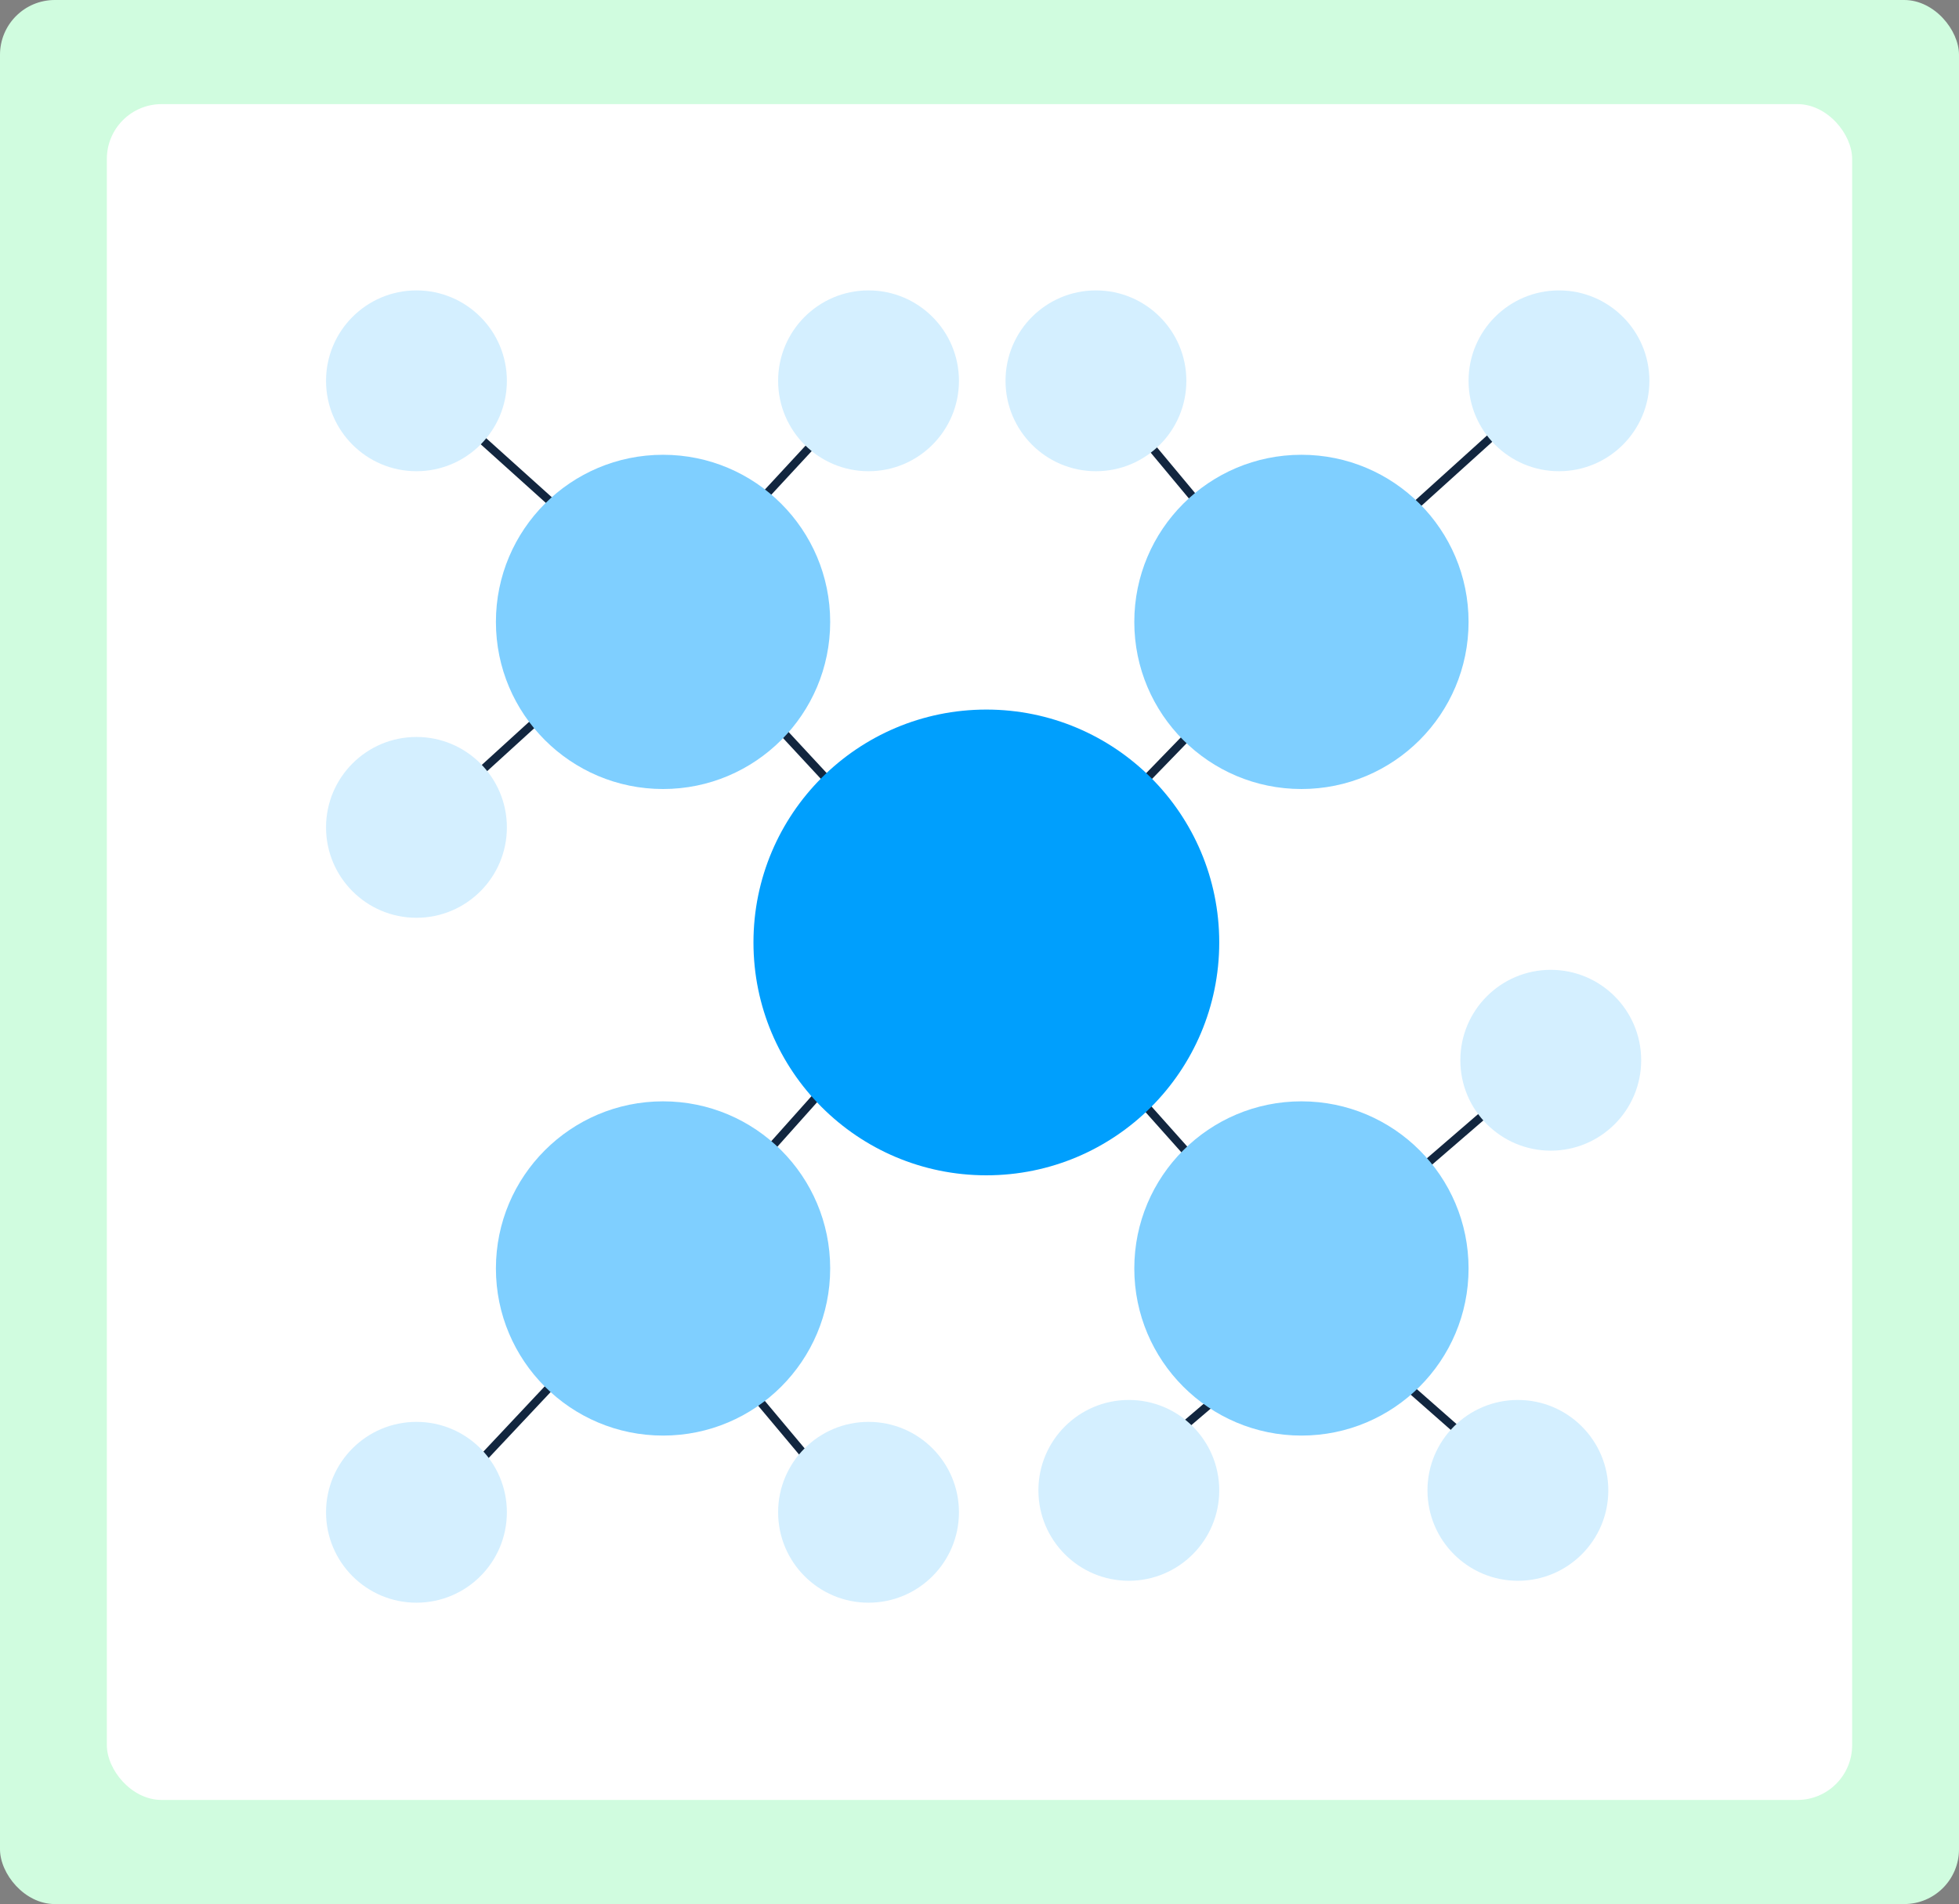<svg xmlns="http://www.w3.org/2000/svg" width="715" height="695" viewBox="0 0 715 695">
  <rect x="0" y="0" width="715" height="695" fill="#808080" stroke="none"/>
  <g id="Grupo_95248" data-name="Grupo 95248" transform="translate(-4856 7168)">
    <rect id="Rectángulo_35441" data-name="Rectángulo 35441" width="715" height="695" rx="20" transform="translate(4856 -7168)" fill="#d0fcdf"/>
    <rect id="Rectángulo_35476" data-name="Rectángulo 35476" width="637" height="619" rx="20" transform="translate(4895 -7130)" fill="#fff"/>
    <g id="Grupo_95237" data-name="Grupo 95237">
      <g id="Grupo_95236" data-name="Grupo 95236">
        <line id="Línea_147" data-name="Línea 147" x2="50" y2="60" transform="translate(5256.5 -7028.5)" fill="none" stroke="#12263f" stroke-width="3"/>
        <line id="Línea_148" data-name="Línea 148" x1="83" y2="75" transform="translate(5339.5 -7028.5)" fill="none" stroke="#12263f" stroke-width="3"/>
        <line id="Línea_150" data-name="Línea 150" x2="90" y2="81" transform="translate(5008.5 -7028.5)" fill="none" stroke="#12263f" stroke-width="3"/>
        <line id="Línea_151" data-name="Línea 151" x1="75" y2="81" transform="translate(5098.5 -7028.5)" fill="none" stroke="#12263f" stroke-width="3"/>
        <line id="Línea_152" data-name="Línea 152" y1="82" x2="90" transform="translate(5008.5 -6947.5)" fill="none" stroke="#12263f" stroke-width="3"/>
        <line id="Línea_153" data-name="Línea 153" x1="77" y1="83" transform="translate(5136.5 -6906.5)" fill="none" stroke="#12263f" stroke-width="3"/>
        <line id="Línea_154" data-name="Línea 154" y1="66" x2="64" transform="translate(5232.5 -6906.5)" fill="none" stroke="#12263f" stroke-width="3"/>
        <line id="Línea_155" data-name="Línea 155" x2="66" y2="74" transform="translate(5244.5 -6797.5)" fill="none" stroke="#12263f" stroke-width="3"/>
        <line id="Línea_156" data-name="Línea 156" x1="67" y2="75" transform="translate(5106.5 -6789.5)" fill="none" stroke="#12263f" stroke-width="3"/>
        <line id="Línea_158" data-name="Línea 158" x1="78" y2="83" transform="translate(5008.5 -6693.5)" fill="none" stroke="#12263f" stroke-width="3"/>
        <line id="Línea_159" data-name="Línea 159" x2="57" y2="68" transform="translate(5106.5 -6688.5)" fill="none" stroke="#12263f" stroke-width="3"/>
        <line id="Línea_160" data-name="Línea 160" x1="75" y2="64" transform="translate(5256.5 -6684.5)" fill="none" stroke="#12263f" stroke-width="3"/>
        <line id="Línea_161" data-name="Línea 161" x2="75" y2="66" transform="translate(5347.5 -6681.5)" fill="none" stroke="#12263f" stroke-width="3"/>
        <line id="Línea_162" data-name="Línea 162" x1="73" y2="63" transform="translate(5343.5 -6777.5)" fill="none" stroke="#12263f" stroke-width="3"/>
      </g>
      <circle id="Elipse_4756" data-name="Elipse 4756" cx="85" cy="85" r="85" transform="translate(5131 -6909)" fill="#009ffd"/>
      <circle id="Elipse_4757" data-name="Elipse 4757" cx="61" cy="61" r="61" transform="translate(5270 -7002)" fill="#7fcfff"/>
      <circle id="Elipse_4761" data-name="Elipse 4761" cx="33" cy="33" r="33" transform="translate(5223 -7062)" fill="#d4efff"/>
      <circle id="Elipse_4764" data-name="Elipse 4764" cx="33" cy="33" r="33" transform="translate(5140 -7062)" fill="#d4efff"/>
      <circle id="Elipse_4765" data-name="Elipse 4765" cx="33" cy="33" r="33" transform="translate(4975 -7062)" fill="#d4efff"/>
      <circle id="Elipse_4766" data-name="Elipse 4766" cx="33" cy="33" r="33" transform="translate(4975 -6899)" fill="#d4efff"/>
      <circle id="Elipse_4769" data-name="Elipse 4769" cx="33" cy="33" r="33" transform="translate(5140 -6649)" fill="#d4efff"/>
      <circle id="Elipse_4768" data-name="Elipse 4768" cx="33" cy="33" r="33" transform="translate(4975 -6649)" fill="#d4efff"/>
      <circle id="Elipse_4762" data-name="Elipse 4762" cx="33" cy="33" r="33" transform="translate(5392 -7062)" fill="#d4efff"/>
      <circle id="Elipse_4770" data-name="Elipse 4770" cx="33" cy="33" r="33" transform="translate(5389 -6814)" fill="#d4efff"/>
      <circle id="Elipse_4771" data-name="Elipse 4771" cx="33" cy="33" r="33" transform="translate(5377 -6657)" fill="#d4efff"/>
      <circle id="Elipse_4772" data-name="Elipse 4772" cx="33" cy="33" r="33" transform="translate(5235 -6657)" fill="#d4efff"/>
      <circle id="Elipse_4758" data-name="Elipse 4758" cx="61" cy="61" r="61" transform="translate(5037 -7002)" fill="#7fcfff"/>
      <circle id="Elipse_4759" data-name="Elipse 4759" cx="61" cy="61" r="61" transform="translate(5037 -6766)" fill="#7fcfff"/>
      <circle id="Elipse_4760" data-name="Elipse 4760" cx="61" cy="61" r="61" transform="translate(5270 -6766)" fill="#7fcfff"/>
    </g>
  </g>
</svg>
